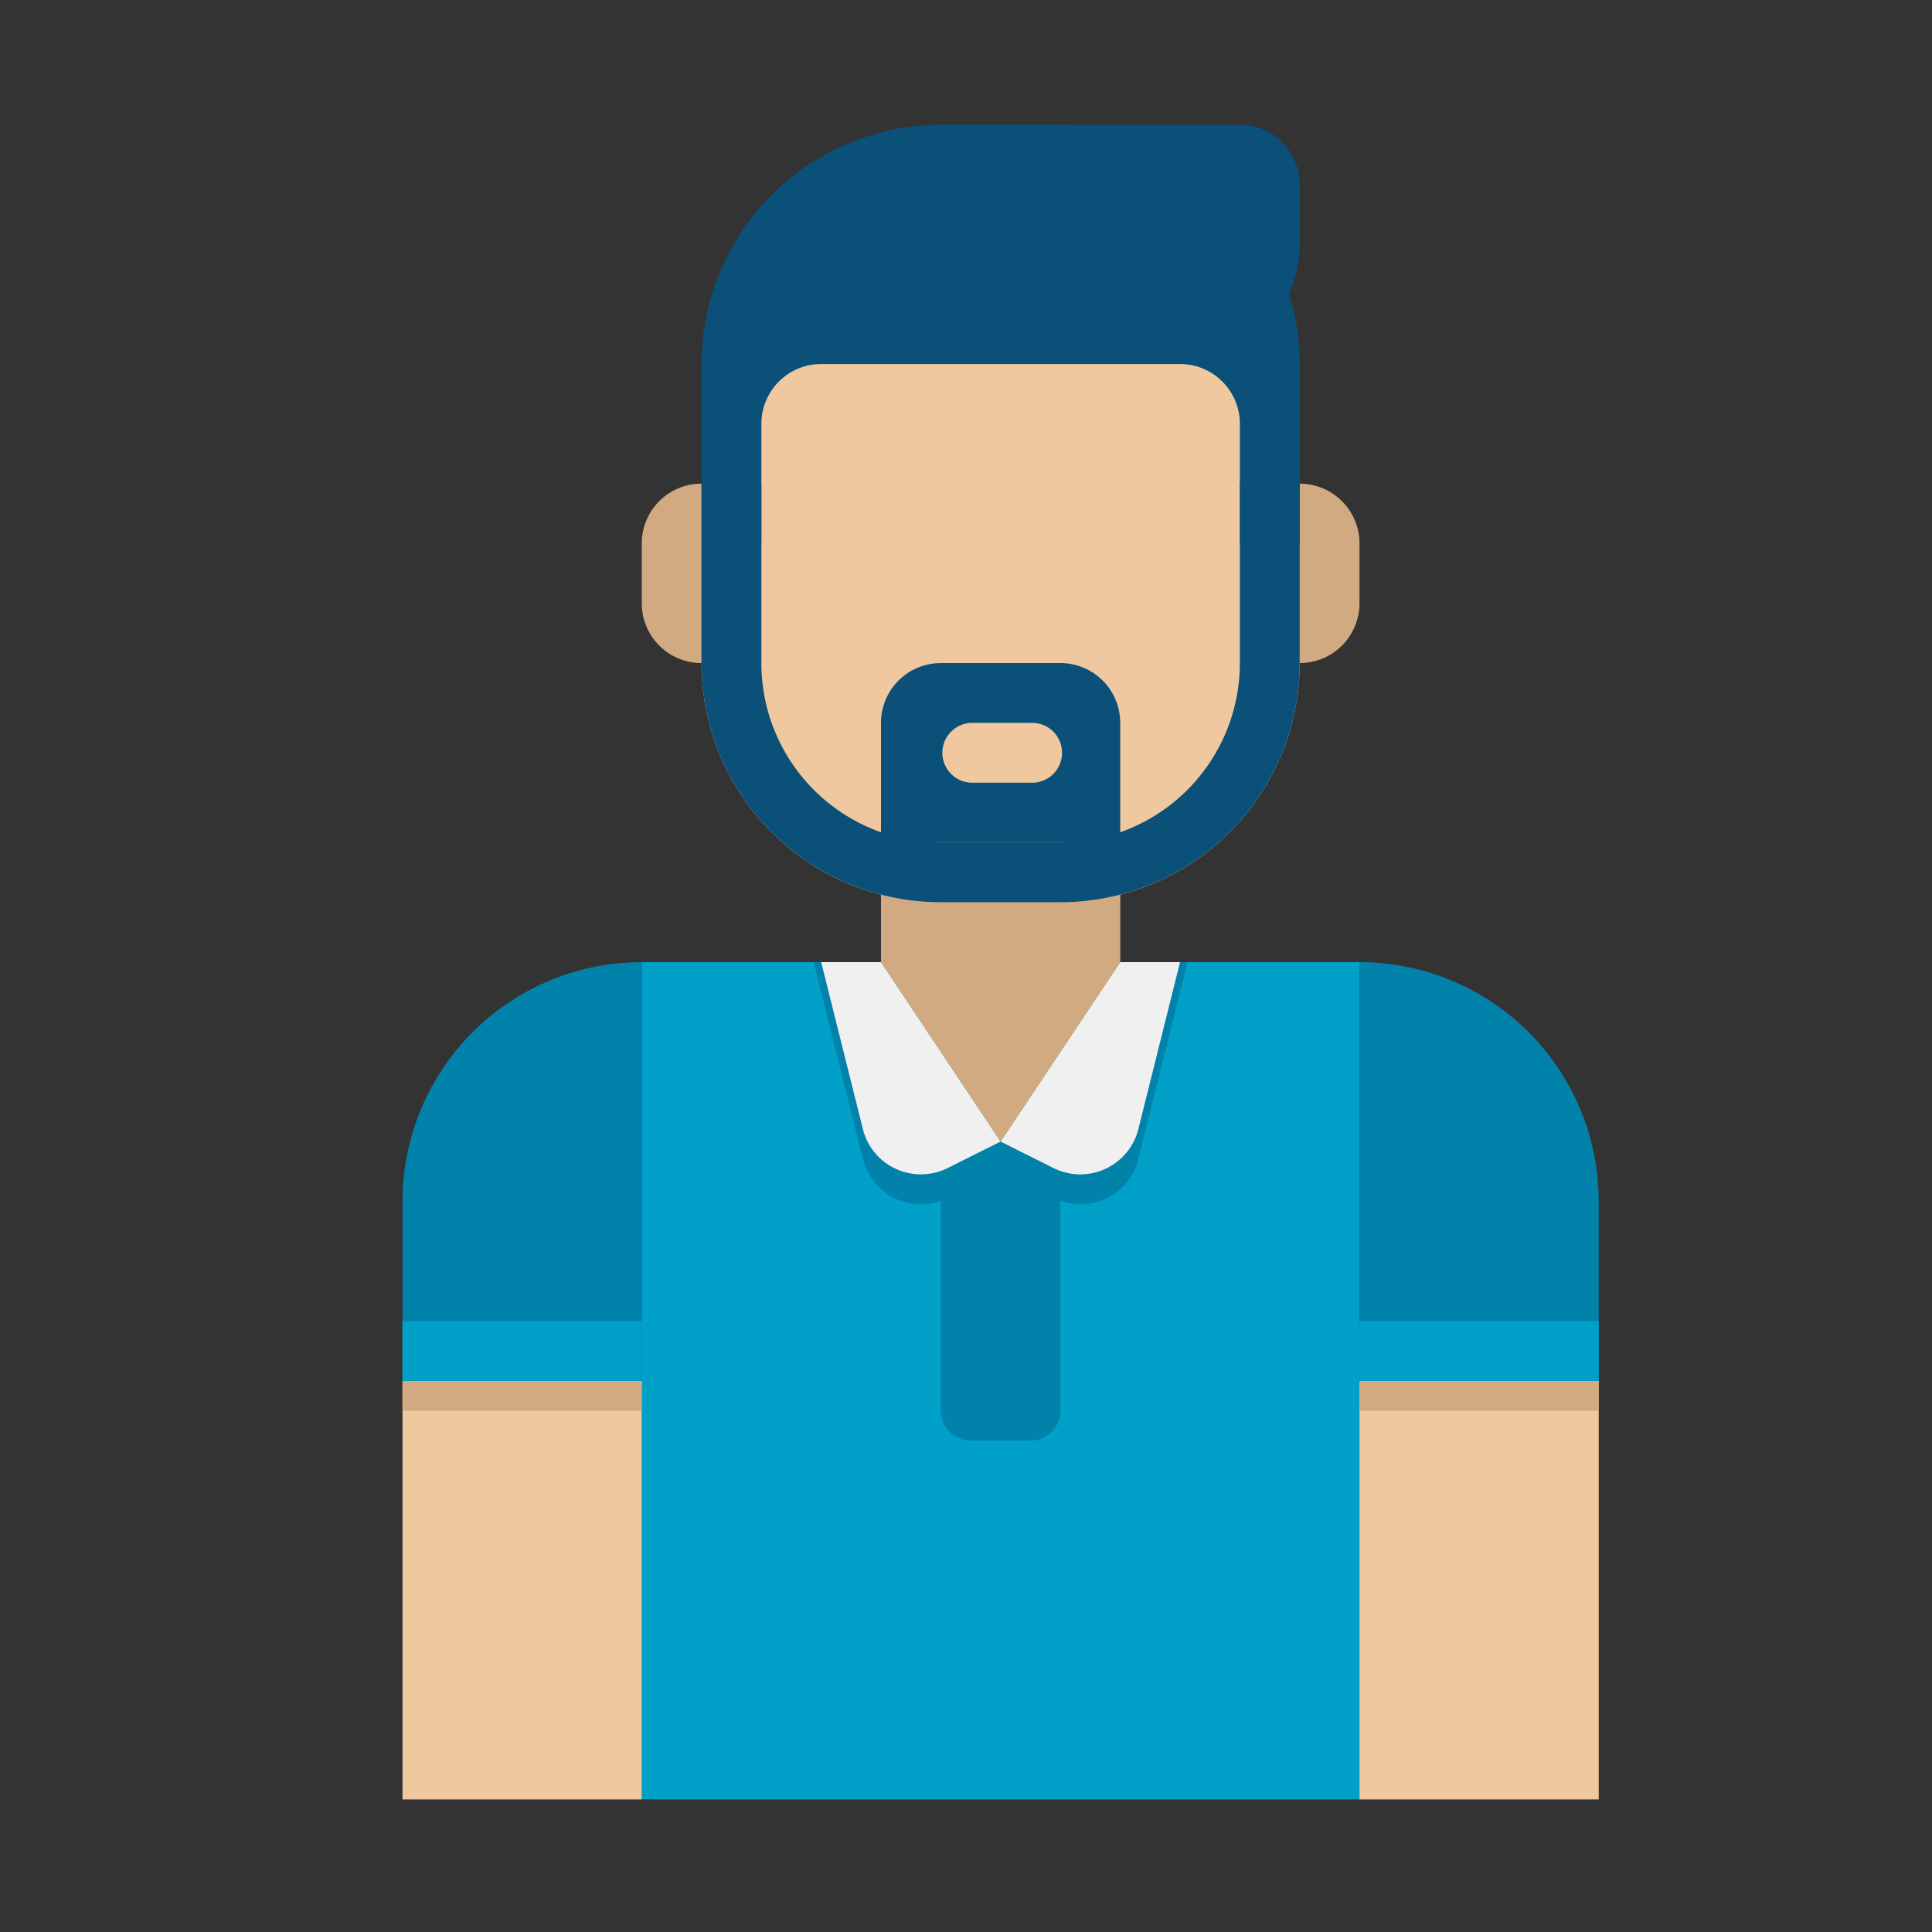 <svg xmlns="http://www.w3.org/2000/svg" width="24" height="24" viewBox="0 0 24 24">
  <rect x="0" y="0" width="24" height="24" fill="#333333" stroke="none"/>
  <g id="Adults" transform="translate(8977 -3987)">
    <path id="Path_38661" data-name="Path 38661" d="M0,0H24V24H0Z" transform="translate(-8977 3987)" fill="none"/>
    <g id="Group_33781" data-name="Group 33781" transform="translate(-8984 3984.55)">
      <g id="Icons" transform="translate(12 4)">
        <g id="Group_32876" data-name="Group 32876">
          <g id="Group_32853" data-name="Group 32853" transform="translate(3.715)">
            <path id="Path_38288" data-name="Path 38288" d="M26.458,4H24.972A2.972,2.972,0,0,0,22,6.972V9.2h7.43V6.972A2.972,2.972,0,0,0,26.458,4Z" transform="translate(-22 -4)" fill="#0a5078"/>
          </g>
          <g id="Group_32854" data-name="Group 32854" transform="translate(2.972 10.402)">
            <path id="Path_38289" data-name="Path 38289" d="M20,32h8.916V42.4H20Z" transform="translate(-20 -32)" fill="#00a0c8"/>
          </g>
          <g id="Group_32855" data-name="Group 32855" transform="translate(6.687 12.631)">
            <path id="Path_38290" data-name="Path 38290" d="M31.115,41.715h-.743A.372.372,0,0,1,30,41.344V38h1.486v3.344A.372.372,0,0,1,31.115,41.715Z" transform="translate(-30 -38)" fill="#0082aa"/>
          </g>
          <g id="Group_32856" data-name="Group 32856" transform="translate(5.108 10.402)">
            <path id="Path_38291" data-name="Path 38291" d="M25.75,32l.611,2.445a.743.743,0,0,0,1.053.484l.658-.329.658.329a.743.743,0,0,0,1.053-.484L30.394,32Z" transform="translate(-25.75 -32)" fill="#0082aa"/>
          </g>
          <g id="Group_32857" data-name="Group 32857" transform="translate(5.201 10.402)">
            <path id="Path_38292" data-name="Path 38292" d="M28.229,34.229l-.658.329a.743.743,0,0,1-1.053-.484L26,32h.743Z" transform="translate(-26 -32)" fill="#f0f0f0"/>
          </g>
          <g id="Group_32858" data-name="Group 32858" transform="translate(7.43 10.402)">
            <path id="Path_38293" data-name="Path 38293" d="M32,34.229l.658.329a.743.743,0,0,0,1.053-.484L34.229,32h-.743Z" transform="translate(-32 -32)" fill="#f0f0f0"/>
          </g>
          <g id="Group_32859" data-name="Group 32859" transform="translate(5.944 8.173)">
            <path id="Path_38294" data-name="Path 38294" d="M28,26h2.972v2.229H28Z" transform="translate(-28 -26)" fill="#d2aa82"/>
          </g>
          <g id="Group_32860" data-name="Group 32860" transform="translate(3.715 2.972)">
            <path id="Path_38295" data-name="Path 38295" d="M28.687,14.229V12.743A.743.743,0,0,0,27.944,12H23.486a.743.743,0,0,0-.743.743v1.486H22v1.486a2.972,2.972,0,0,0,2.972,2.972h1.486a2.972,2.972,0,0,0,2.972-2.972V14.229Z" transform="translate(-22 -12)" fill="#f0c8a0"/>
          </g>
          <g id="Group_32861" data-name="Group 32861" transform="translate(2.972 4.458)">
            <path id="Path_38296" data-name="Path 38296" d="M20.743,18.229V16a.743.743,0,0,0-.743.743v.743A.743.743,0,0,0,20.743,18.229Z" transform="translate(-20 -16)" fill="#d2aa82"/>
          </g>
          <g id="Group_32862" data-name="Group 32862" transform="translate(11.145 4.458)">
            <path id="Path_38297" data-name="Path 38297" d="M42,18.229V16a.743.743,0,0,1,.743.743v.743A.743.743,0,0,1,42,18.229Z" transform="translate(-42 -16)" fill="#d2aa82"/>
          </g>
          <g id="Group_32863" data-name="Group 32863" transform="translate(0 15.603)">
            <path id="Path_38298" data-name="Path 38298" d="M12,46h2.972v5.2H12Z" transform="translate(-12 -46)" fill="#f0c8a0"/>
          </g>
          <g id="Group_32864" data-name="Group 32864" transform="translate(11.888 15.603)">
            <path id="Path_38299" data-name="Path 38299" d="M44,46h2.972v5.2H44Z" transform="translate(-44 -46)" fill="#f0c8a0"/>
          </g>
          <g id="Group_32865" data-name="Group 32865" transform="translate(0 15.603)">
            <path id="Path_38300" data-name="Path 38300" d="M12,46h2.972v.372H12Z" transform="translate(-12 -46)" fill="#d2aa82"/>
          </g>
          <g id="Group_32866" data-name="Group 32866" transform="translate(11.888 15.603)">
            <path id="Path_38301" data-name="Path 38301" d="M44,46h2.972v.372H44Z" transform="translate(-44 -46)" fill="#d2aa82"/>
          </g>
          <g id="Group_32867" data-name="Group 32867" transform="translate(0 10.402)">
            <path id="Path_38302" data-name="Path 38302" d="M12,34.972V37.2h2.972V32A2.972,2.972,0,0,0,12,34.972Z" transform="translate(-12 -32)" fill="#0082aa"/>
          </g>
          <g id="Group_32868" data-name="Group 32868" transform="translate(11.888 10.402)">
            <path id="Path_38303" data-name="Path 38303" d="M44,32v5.2h2.972V34.972A2.972,2.972,0,0,0,44,32Z" transform="translate(-44 -32)" fill="#0082aa"/>
          </g>
          <g id="Group_32869" data-name="Group 32869" transform="translate(5.944 10.402)">
            <path id="Path_38304" data-name="Path 38304" d="M30.972,32l-1.486,2.229L28,32Z" transform="translate(-28 -32)" fill="#d2aa82"/>
          </g>
          <g id="Group_32870" data-name="Group 32870" transform="translate(3.715 4.458)">
            <path id="Path_38305" data-name="Path 38305" d="M22.743,16v2.229a2.229,2.229,0,0,0,2.229,2.229h1.486a2.229,2.229,0,0,0,2.229-2.229V16h.743v2.229A2.972,2.972,0,0,1,26.458,21.2H24.972A2.972,2.972,0,0,1,22,18.229V16Z" transform="translate(-22 -16)" fill="#0a5078"/>
          </g>
          <g id="Group_32871" data-name="Group 32871" transform="translate(5.944 6.687)">
            <path id="Path_38306" data-name="Path 38306" d="M30.229,22H28.743a.743.743,0,0,0-.743.743v1.486h2.972V22.743A.743.743,0,0,0,30.229,22Z" transform="translate(-28 -22)" fill="#0a5078"/>
          </g>
          <g id="Group_32872" data-name="Group 32872" transform="translate(6.687 7.43)">
            <path id="Path_38307" data-name="Path 38307" d="M31.115,24.743h-.743a.372.372,0,0,1,0-.743h.743a.372.372,0,1,1,0,.743Z" transform="translate(-30 -24)" fill="#f0c8a0"/>
          </g>
          <g id="Group_32873" data-name="Group 32873" transform="translate(4.458)">
            <path id="Path_38308" data-name="Path 38308" d="M29.2,6.972H24V6.229A2.229,2.229,0,0,1,26.229,4h3.715a.743.743,0,0,1,.743.743v.743A1.486,1.486,0,0,1,29.2,6.972Z" transform="translate(-24 -4)" fill="#0a5078"/>
          </g>
          <g id="Group_32874" data-name="Group 32874" transform="translate(0 14.86)">
            <path id="Path_38309" data-name="Path 38309" d="M12,44h2.972v.743H12Z" transform="translate(-12 -44)" fill="#00a0c8"/>
          </g>
          <g id="Group_32875" data-name="Group 32875" transform="translate(11.888 14.86)">
            <path id="Path_38310" data-name="Path 38310" d="M44,44h2.972v.743H44Z" transform="translate(-44 -44)" fill="#00a0c8"/>
          </g>
        </g>
      </g>
    </g>
  </g>
</svg>
